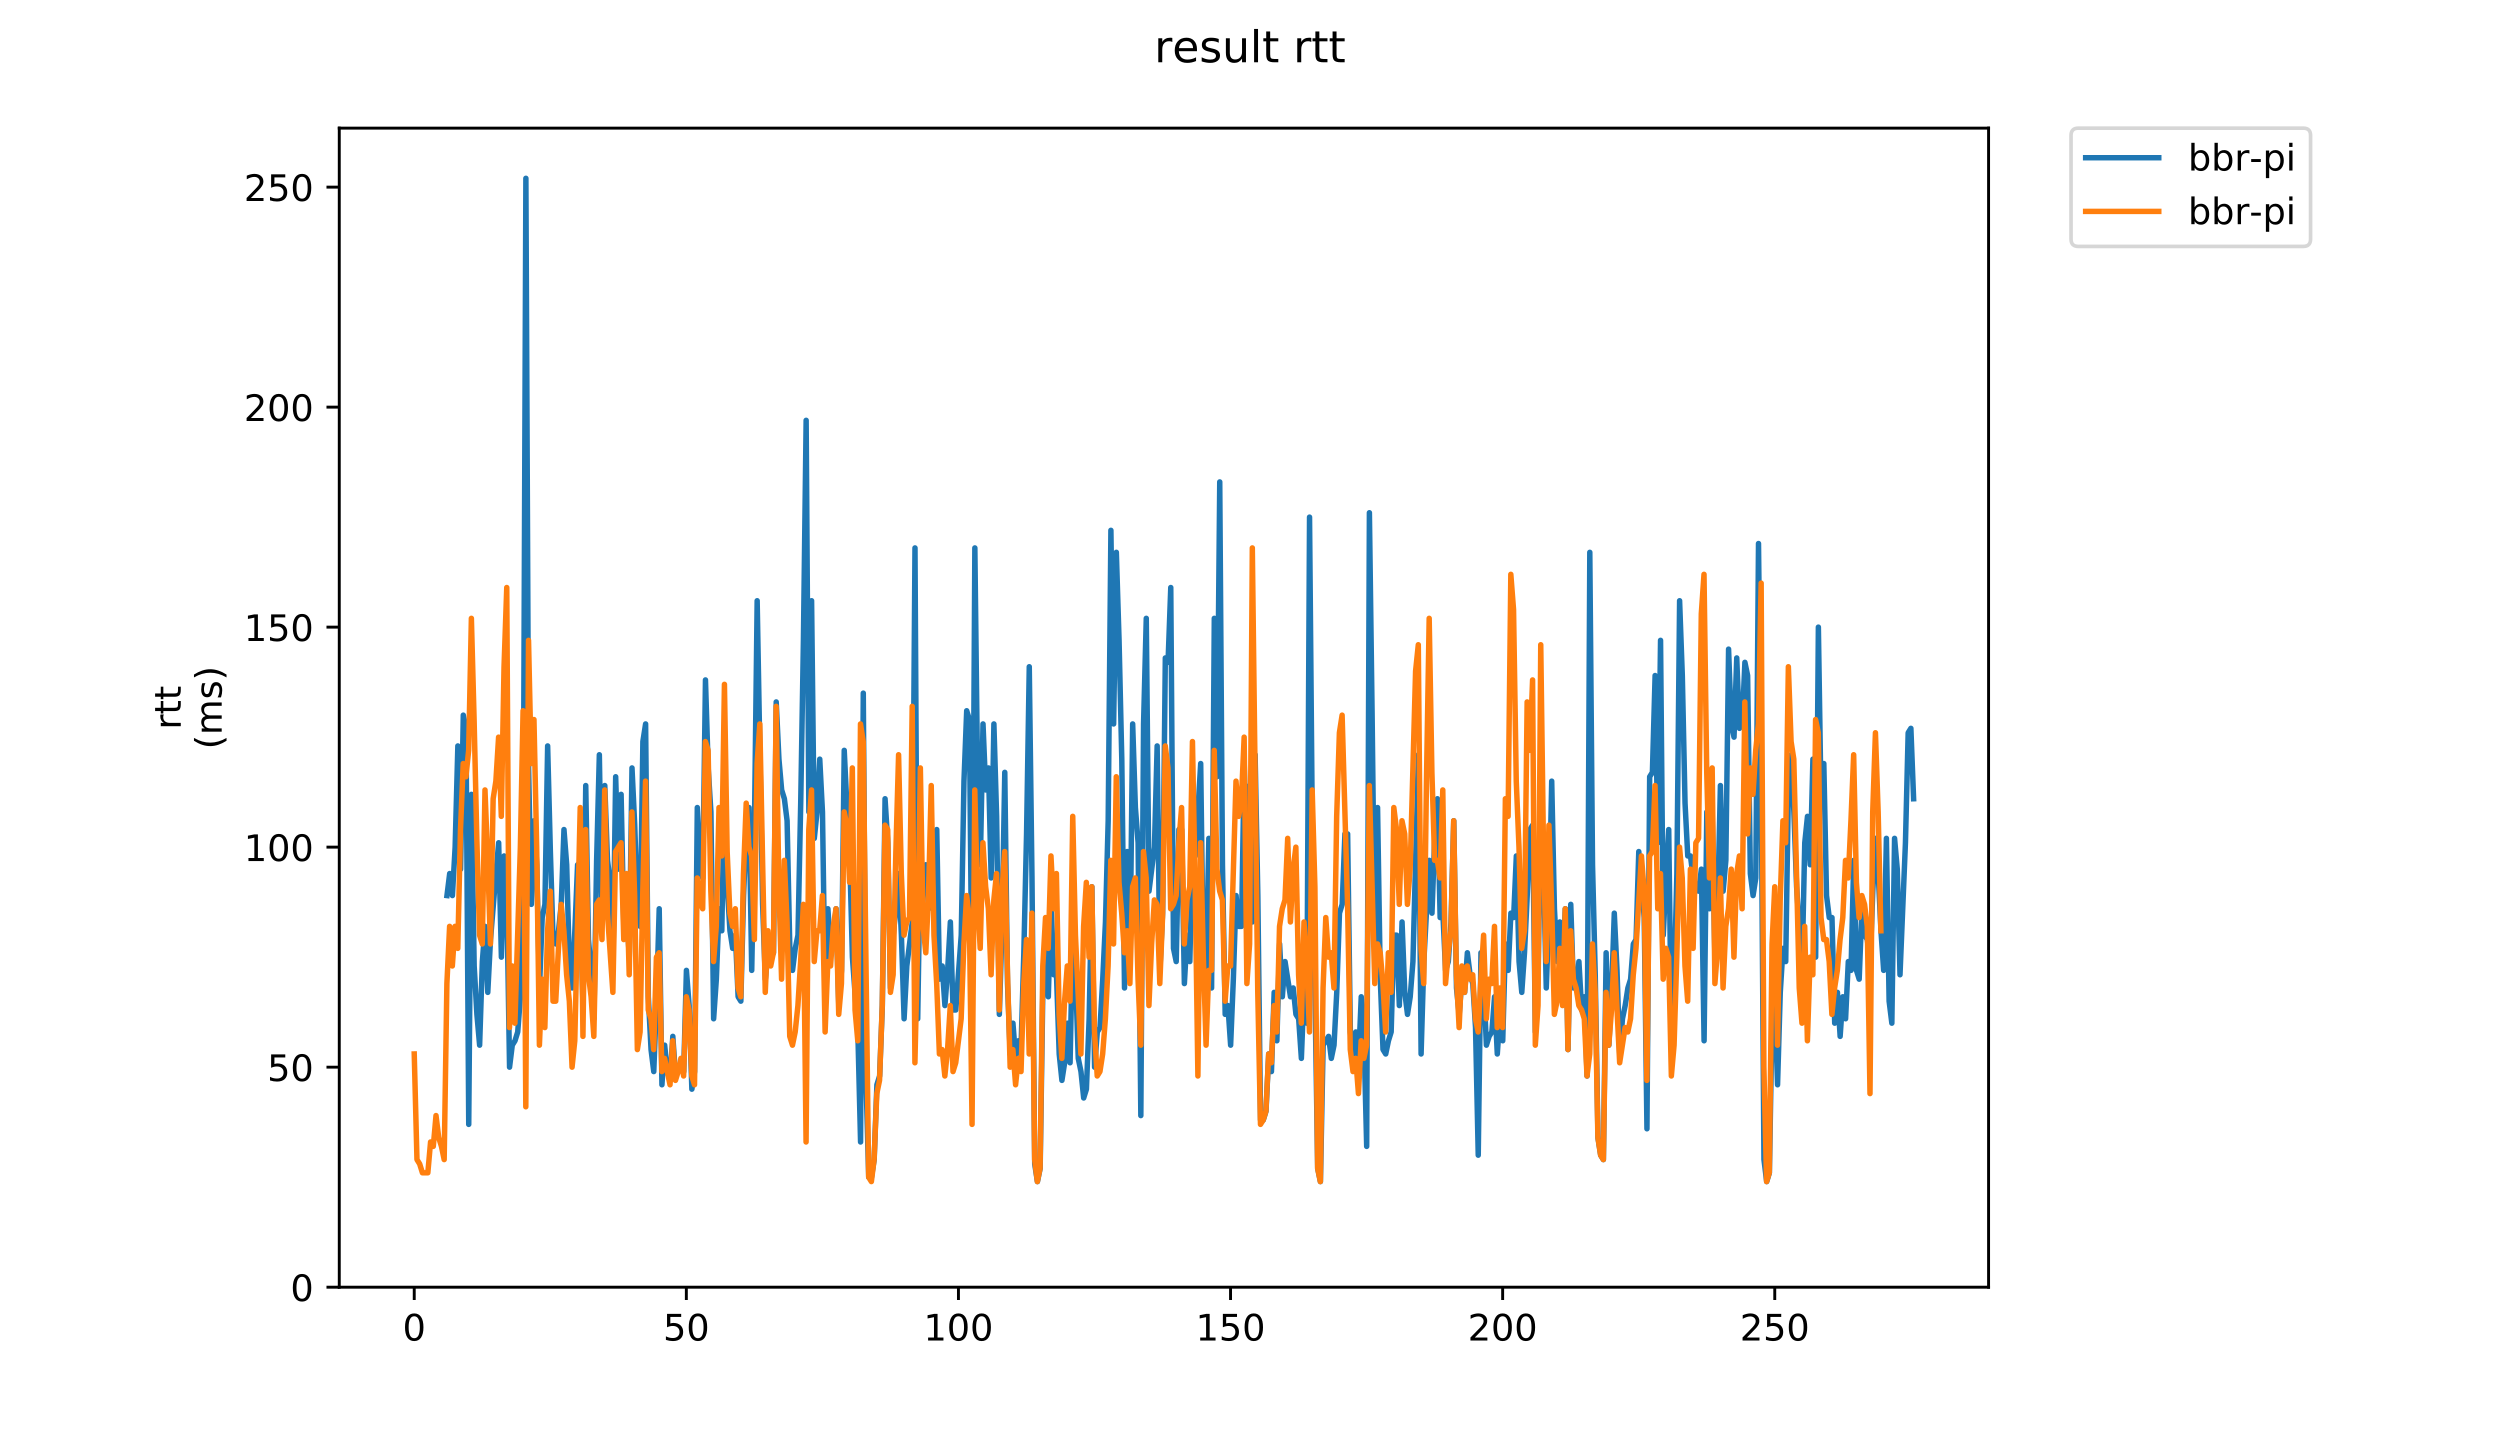 <?xml version="1.0" encoding="utf-8" standalone="no"?>
<!DOCTYPE svg PUBLIC "-//W3C//DTD SVG 1.1//EN"
  "http://www.w3.org/Graphics/SVG/1.1/DTD/svg11.dtd">
<!-- Created with matplotlib (https://matplotlib.org/) -->
<svg height="396pt" version="1.1" viewBox="0 0 684 396" width="684pt" xmlns="http://www.w3.org/2000/svg" xmlns:xlink="http://www.w3.org/1999/xlink">
 <defs>
  <style type="text/css">
*{stroke-linecap:butt;stroke-linejoin:round;}
  </style>
 </defs>
 <g id="figure_1">
  <g id="patch_1">
   <path d="M 0 396 
L 684 396 
L 684 0 
L 0 0 
z
" style="fill:#ffffff;"/>
  </g>
  <g id="axes_1">
   <g id="patch_2">
    <path d="M 92.824 352.174 
L 544.074 352.174 
L 544.074 35.062 
L 92.824 35.062 
z
" style="fill:#ffffff;"/>
   </g>
   <g id="matplotlib.axis_1">
    <g id="xtick_1">
     <g id="line2d_1">
      <defs>
       <path d="M 0 0 
L 0 3.5 
" id="macc559e262" style="stroke:#000000;stroke-width:0.8;"/>
      </defs>
      <g>
       <use style="stroke:#000000;stroke-width:0.8;" x="113.335" xlink:href="#macc559e262" y="352.174"/>
      </g>
     </g>
     <g id="text_1">
      <!-- 0 -->
      <defs>
       <path d="M 31.781 66.406 
Q 24.172 66.406 20.328 58.906 
Q 16.5 51.422 16.5 36.375 
Q 16.5 21.391 20.328 13.891 
Q 24.172 6.391 31.781 6.391 
Q 39.453 6.391 43.281 13.891 
Q 47.125 21.391 47.125 36.375 
Q 47.125 51.422 43.281 58.906 
Q 39.453 66.406 31.781 66.406 
z
M 31.781 74.219 
Q 44.047 74.219 50.516 64.516 
Q 56.984 54.828 56.984 36.375 
Q 56.984 17.969 50.516 8.266 
Q 44.047 -1.422 31.781 -1.422 
Q 19.531 -1.422 13.062 8.266 
Q 6.594 17.969 6.594 36.375 
Q 6.594 54.828 13.062 64.516 
Q 19.531 74.219 31.781 74.219 
z
" id="DejaVuSans-48"/>
      </defs>
      <g transform="translate(110.154 366.773)scale(0.1 -0.1)">
       <use xlink:href="#DejaVuSans-48"/>
      </g>
     </g>
    </g>
    <g id="xtick_2">
     <g id="line2d_2">
      <g>
       <use style="stroke:#000000;stroke-width:0.8;" x="187.783" xlink:href="#macc559e262" y="352.174"/>
      </g>
     </g>
     <g id="text_2">
      <!-- 50 -->
      <defs>
       <path d="M 10.797 72.906 
L 49.516 72.906 
L 49.516 64.594 
L 19.828 64.594 
L 19.828 46.734 
Q 21.969 47.469 24.109 47.828 
Q 26.266 48.188 28.422 48.188 
Q 40.625 48.188 47.75 41.5 
Q 54.891 34.812 54.891 23.391 
Q 54.891 11.625 47.562 5.094 
Q 40.234 -1.422 26.906 -1.422 
Q 22.312 -1.422 17.547 -0.641 
Q 12.797 0.141 7.719 1.703 
L 7.719 11.625 
Q 12.109 9.234 16.797 8.062 
Q 21.484 6.891 26.703 6.891 
Q 35.156 6.891 40.078 11.328 
Q 45.016 15.766 45.016 23.391 
Q 45.016 31 40.078 35.438 
Q 35.156 39.891 26.703 39.891 
Q 22.75 39.891 18.812 39.016 
Q 14.891 38.141 10.797 36.281 
z
" id="DejaVuSans-53"/>
      </defs>
      <g transform="translate(181.42 366.773)scale(0.1 -0.1)">
       <use xlink:href="#DejaVuSans-53"/>
       <use x="63.623" xlink:href="#DejaVuSans-48"/>
      </g>
     </g>
    </g>
    <g id="xtick_3">
     <g id="line2d_3">
      <g>
       <use style="stroke:#000000;stroke-width:0.8;" x="262.231" xlink:href="#macc559e262" y="352.174"/>
      </g>
     </g>
     <g id="text_3">
      <!-- 100 -->
      <defs>
       <path d="M 12.406 8.297 
L 28.516 8.297 
L 28.516 63.922 
L 10.984 60.406 
L 10.984 69.391 
L 28.422 72.906 
L 38.281 72.906 
L 38.281 8.297 
L 54.391 8.297 
L 54.391 0 
L 12.406 0 
z
" id="DejaVuSans-49"/>
      </defs>
      <g transform="translate(252.687 366.773)scale(0.1 -0.1)">
       <use xlink:href="#DejaVuSans-49"/>
       <use x="63.623" xlink:href="#DejaVuSans-48"/>
       <use x="127.246" xlink:href="#DejaVuSans-48"/>
      </g>
     </g>
    </g>
    <g id="xtick_4">
     <g id="line2d_4">
      <g>
       <use style="stroke:#000000;stroke-width:0.8;" x="336.678" xlink:href="#macc559e262" y="352.174"/>
      </g>
     </g>
     <g id="text_4">
      <!-- 150 -->
      <g transform="translate(327.134 366.773)scale(0.1 -0.1)">
       <use xlink:href="#DejaVuSans-49"/>
       <use x="63.623" xlink:href="#DejaVuSans-53"/>
       <use x="127.246" xlink:href="#DejaVuSans-48"/>
      </g>
     </g>
    </g>
    <g id="xtick_5">
     <g id="line2d_5">
      <g>
       <use style="stroke:#000000;stroke-width:0.8;" x="411.126" xlink:href="#macc559e262" y="352.174"/>
      </g>
     </g>
     <g id="text_5">
      <!-- 200 -->
      <defs>
       <path d="M 19.188 8.297 
L 53.609 8.297 
L 53.609 0 
L 7.328 0 
L 7.328 8.297 
Q 12.938 14.109 22.625 23.891 
Q 32.328 33.688 34.812 36.531 
Q 39.547 41.844 41.422 45.531 
Q 43.312 49.219 43.312 52.781 
Q 43.312 58.594 39.234 62.25 
Q 35.156 65.922 28.609 65.922 
Q 23.969 65.922 18.812 64.312 
Q 13.672 62.703 7.812 59.422 
L 7.812 69.391 
Q 13.766 71.781 18.938 73 
Q 24.125 74.219 28.422 74.219 
Q 39.75 74.219 46.484 68.547 
Q 53.219 62.891 53.219 53.422 
Q 53.219 48.922 51.531 44.891 
Q 49.859 40.875 45.406 35.406 
Q 44.188 33.984 37.641 27.219 
Q 31.109 20.453 19.188 8.297 
z
" id="DejaVuSans-50"/>
      </defs>
      <g transform="translate(401.582 366.773)scale(0.1 -0.1)">
       <use xlink:href="#DejaVuSans-50"/>
       <use x="63.623" xlink:href="#DejaVuSans-48"/>
       <use x="127.246" xlink:href="#DejaVuSans-48"/>
      </g>
     </g>
    </g>
    <g id="xtick_6">
     <g id="line2d_6">
      <g>
       <use style="stroke:#000000;stroke-width:0.8;" x="485.573" xlink:href="#macc559e262" y="352.174"/>
      </g>
     </g>
     <g id="text_6">
      <!-- 250 -->
      <g transform="translate(476.03 366.773)scale(0.1 -0.1)">
       <use xlink:href="#DejaVuSans-50"/>
       <use x="63.623" xlink:href="#DejaVuSans-53"/>
       <use x="127.246" xlink:href="#DejaVuSans-48"/>
      </g>
     </g>
    </g>
   </g>
   <g id="matplotlib.axis_2">
    <g id="ytick_1">
     <g id="line2d_7">
      <defs>
       <path d="M 0 0 
L -3.5 0 
" id="m6c9a379755" style="stroke:#000000;stroke-width:0.8;"/>
      </defs>
      <g>
       <use style="stroke:#000000;stroke-width:0.8;" x="92.824" xlink:href="#m6c9a379755" y="352.174"/>
      </g>
     </g>
     <g id="text_7">
      <!-- 0 -->
      <g transform="translate(79.461 355.973)scale(0.1 -0.1)">
       <use xlink:href="#DejaVuSans-48"/>
      </g>
     </g>
    </g>
    <g id="ytick_2">
     <g id="line2d_8">
      <g>
       <use style="stroke:#000000;stroke-width:0.8;" x="92.824" xlink:href="#m6c9a379755" y="291.978"/>
      </g>
     </g>
     <g id="text_8">
      <!-- 50 -->
      <g transform="translate(73.099 295.778)scale(0.1 -0.1)">
       <use xlink:href="#DejaVuSans-53"/>
       <use x="63.623" xlink:href="#DejaVuSans-48"/>
      </g>
     </g>
    </g>
    <g id="ytick_3">
     <g id="line2d_9">
      <g>
       <use style="stroke:#000000;stroke-width:0.8;" x="92.824" xlink:href="#m6c9a379755" y="231.782"/>
      </g>
     </g>
     <g id="text_9">
      <!-- 100 -->
      <g transform="translate(66.736 235.582)scale(0.1 -0.1)">
       <use xlink:href="#DejaVuSans-49"/>
       <use x="63.623" xlink:href="#DejaVuSans-48"/>
       <use x="127.246" xlink:href="#DejaVuSans-48"/>
      </g>
     </g>
    </g>
    <g id="ytick_4">
     <g id="line2d_10">
      <g>
       <use style="stroke:#000000;stroke-width:0.8;" x="92.824" xlink:href="#m6c9a379755" y="171.587"/>
      </g>
     </g>
     <g id="text_10">
      <!-- 150 -->
      <g transform="translate(66.736 175.386)scale(0.1 -0.1)">
       <use xlink:href="#DejaVuSans-49"/>
       <use x="63.623" xlink:href="#DejaVuSans-53"/>
       <use x="127.246" xlink:href="#DejaVuSans-48"/>
      </g>
     </g>
    </g>
    <g id="ytick_5">
     <g id="line2d_11">
      <g>
       <use style="stroke:#000000;stroke-width:0.8;" x="92.824" xlink:href="#m6c9a379755" y="111.391"/>
      </g>
     </g>
     <g id="text_11">
      <!-- 200 -->
      <g transform="translate(66.736 115.19)scale(0.1 -0.1)">
       <use xlink:href="#DejaVuSans-50"/>
       <use x="63.623" xlink:href="#DejaVuSans-48"/>
       <use x="127.246" xlink:href="#DejaVuSans-48"/>
      </g>
     </g>
    </g>
    <g id="ytick_6">
     <g id="line2d_12">
      <g>
       <use style="stroke:#000000;stroke-width:0.8;" x="92.824" xlink:href="#m6c9a379755" y="51.195"/>
      </g>
     </g>
     <g id="text_12">
      <!-- 250 -->
      <g transform="translate(66.736 54.994)scale(0.1 -0.1)">
       <use xlink:href="#DejaVuSans-50"/>
       <use x="63.623" xlink:href="#DejaVuSans-53"/>
       <use x="127.246" xlink:href="#DejaVuSans-48"/>
      </g>
     </g>
    </g>
    <g id="text_13">
     <!-- rtt -->
     <defs>
      <path d="M 41.109 46.297 
Q 39.594 47.172 37.812 47.578 
Q 36.031 48 33.891 48 
Q 26.266 48 22.188 43.047 
Q 18.109 38.094 18.109 28.812 
L 18.109 0 
L 9.078 0 
L 9.078 54.688 
L 18.109 54.688 
L 18.109 46.188 
Q 20.953 51.172 25.484 53.578 
Q 30.031 56 36.531 56 
Q 37.453 56 38.578 55.875 
Q 39.703 55.766 41.062 55.516 
z
" id="DejaVuSans-114"/>
      <path d="M 18.312 70.219 
L 18.312 54.688 
L 36.812 54.688 
L 36.812 47.703 
L 18.312 47.703 
L 18.312 18.016 
Q 18.312 11.328 20.141 9.422 
Q 21.969 7.516 27.594 7.516 
L 36.812 7.516 
L 36.812 0 
L 27.594 0 
Q 17.188 0 13.234 3.875 
Q 9.281 7.766 9.281 18.016 
L 9.281 47.703 
L 2.688 47.703 
L 2.688 54.688 
L 9.281 54.688 
L 9.281 70.219 
z
" id="DejaVuSans-116"/>
     </defs>
     <g transform="translate(49.459 199.594)rotate(-90)scale(0.1 -0.1)">
      <use xlink:href="#DejaVuSans-114"/>
      <use x="41.113" xlink:href="#DejaVuSans-116"/>
      <use x="80.322" xlink:href="#DejaVuSans-116"/>
     </g>
     <!-- (ms) -->
     <defs>
      <path d="M 31 75.875 
Q 24.469 64.656 21.281 53.656 
Q 18.109 42.672 18.109 31.391 
Q 18.109 20.125 21.312 9.062 
Q 24.516 -2 31 -13.188 
L 23.188 -13.188 
Q 15.875 -1.703 12.234 9.375 
Q 8.594 20.453 8.594 31.391 
Q 8.594 42.281 12.203 53.312 
Q 15.828 64.359 23.188 75.875 
z
" id="DejaVuSans-40"/>
      <path d="M 52 44.188 
Q 55.375 50.25 60.062 53.125 
Q 64.75 56 71.094 56 
Q 79.641 56 84.281 50.016 
Q 88.922 44.047 88.922 33.016 
L 88.922 0 
L 79.891 0 
L 79.891 32.719 
Q 79.891 40.578 77.094 44.375 
Q 74.312 48.188 68.609 48.188 
Q 61.625 48.188 57.562 43.547 
Q 53.516 38.922 53.516 30.906 
L 53.516 0 
L 44.484 0 
L 44.484 32.719 
Q 44.484 40.625 41.703 44.406 
Q 38.922 48.188 33.109 48.188 
Q 26.219 48.188 22.156 43.531 
Q 18.109 38.875 18.109 30.906 
L 18.109 0 
L 9.078 0 
L 9.078 54.688 
L 18.109 54.688 
L 18.109 46.188 
Q 21.188 51.219 25.484 53.609 
Q 29.781 56 35.688 56 
Q 41.656 56 45.828 52.969 
Q 50 49.953 52 44.188 
z
" id="DejaVuSans-109"/>
      <path d="M 44.281 53.078 
L 44.281 44.578 
Q 40.484 46.531 36.375 47.5 
Q 32.281 48.484 27.875 48.484 
Q 21.188 48.484 17.844 46.438 
Q 14.5 44.391 14.5 40.281 
Q 14.5 37.156 16.891 35.375 
Q 19.281 33.594 26.516 31.984 
L 29.594 31.297 
Q 39.156 29.25 43.188 25.516 
Q 47.219 21.781 47.219 15.094 
Q 47.219 7.469 41.188 3.016 
Q 35.156 -1.422 24.609 -1.422 
Q 20.219 -1.422 15.453 -0.562 
Q 10.688 0.297 5.422 2 
L 5.422 11.281 
Q 10.406 8.688 15.234 7.391 
Q 20.062 6.109 24.812 6.109 
Q 31.156 6.109 34.562 8.281 
Q 37.984 10.453 37.984 14.406 
Q 37.984 18.062 35.516 20.016 
Q 33.062 21.969 24.703 23.781 
L 21.578 24.516 
Q 13.234 26.266 9.516 29.906 
Q 5.812 33.547 5.812 39.891 
Q 5.812 47.609 11.281 51.797 
Q 16.75 56 26.812 56 
Q 31.781 56 36.172 55.266 
Q 40.578 54.547 44.281 53.078 
z
" id="DejaVuSans-115"/>
      <path d="M 8.016 75.875 
L 15.828 75.875 
Q 23.141 64.359 26.781 53.312 
Q 30.422 42.281 30.422 31.391 
Q 30.422 20.453 26.781 9.375 
Q 23.141 -1.703 15.828 -13.188 
L 8.016 -13.188 
Q 14.5 -2 17.703 9.062 
Q 20.906 20.125 20.906 31.391 
Q 20.906 42.672 17.703 53.656 
Q 14.5 64.656 8.016 75.875 
z
" id="DejaVuSans-41"/>
     </defs>
     <g transform="translate(60.657 204.995)rotate(-90)scale(0.1 -0.1)">
      <use xlink:href="#DejaVuSans-40"/>
      <use x="39.014" xlink:href="#DejaVuSans-109"/>
      <use x="136.426" xlink:href="#DejaVuSans-115"/>
      <use x="188.525" xlink:href="#DejaVuSans-41"/>
     </g>
    </g>
   </g>
   <g id="line2d_13">
    <path clip-path="url(#p519a7f0456)" d="M 122.29 245.026 
L 123.034 239.006 
L 123.779 245.026 
L 124.523 231.782 
L 125.268 204.092 
L 126.012 237.802 
L 126.757 195.665 
L 127.501 199.277 
L 128.246 307.629 
L 128.99 217.335 
L 129.735 264.288 
L 130.479 277.531 
L 131.224 285.959 
L 131.968 263.084 
L 132.712 253.453 
L 133.457 271.512 
L 134.201 257.065 
L 135.69 239.006 
L 136.435 230.579 
L 137.179 261.88 
L 137.924 234.19 
L 138.668 246.229 
L 139.413 291.978 
L 140.157 285.959 
L 140.902 284.755 
L 141.646 282.347 
L 142.391 272.716 
L 143.135 240.21 
L 143.88 48.787 
L 144.624 210.112 
L 145.369 247.433 
L 146.113 224.559 
L 146.858 236.598 
L 147.602 270.308 
L 148.346 251.045 
L 149.091 247.433 
L 149.835 204.092 
L 150.58 232.986 
L 151.324 257.065 
L 152.069 258.269 
L 152.813 254.657 
L 153.558 247.433 
L 154.302 226.967 
L 155.047 236.598 
L 155.791 264.288 
L 156.536 270.308 
L 157.28 254.657 
L 158.025 236.598 
L 158.769 245.026 
L 159.514 276.327 
L 160.258 214.928 
L 161.003 257.065 
L 161.747 265.492 
L 162.492 278.735 
L 163.236 235.394 
L 163.981 206.5 
L 164.725 252.249 
L 165.469 214.928 
L 166.214 235.394 
L 166.958 241.414 
L 167.703 263.084 
L 168.447 212.52 
L 169.192 237.802 
L 169.936 217.335 
L 170.681 253.453 
L 171.425 248.637 
L 172.17 261.88 
L 172.914 210.112 
L 173.659 225.763 
L 174.403 248.637 
L 175.148 253.453 
L 175.892 202.888 
L 176.637 198.073 
L 177.381 272.716 
L 178.126 287.163 
L 178.87 293.182 
L 179.615 273.92 
L 180.359 248.637 
L 181.103 296.794 
L 181.848 285.959 
L 182.592 293.182 
L 183.337 295.59 
L 184.081 283.551 
L 184.826 294.386 
L 185.57 291.978 
L 186.315 290.774 
L 187.059 293.182 
L 187.804 265.492 
L 188.548 275.123 
L 189.293 297.998 
L 190.037 293.182 
L 190.782 220.947 
L 191.526 237.802 
L 192.271 240.21 
L 193.015 186.034 
L 193.76 210.112 
L 194.504 222.151 
L 195.249 278.735 
L 195.993 267.9 
L 196.737 248.637 
L 197.482 254.657 
L 198.226 213.724 
L 198.971 242.618 
L 199.715 254.657 
L 200.46 259.473 
L 201.204 255.861 
L 201.949 272.716 
L 202.693 273.92 
L 203.438 245.026 
L 204.182 226.967 
L 204.927 220.947 
L 205.671 265.492 
L 206.416 225.763 
L 207.16 164.363 
L 208.649 247.433 
L 209.394 267.9 
L 210.138 260.676 
L 210.883 261.88 
L 211.627 260.676 
L 212.371 192.053 
L 213.116 207.704 
L 213.86 216.132 
L 214.605 218.539 
L 215.349 224.559 
L 216.094 259.473 
L 216.838 265.492 
L 217.583 259.473 
L 218.327 255.861 
L 219.072 219.743 
L 219.816 175.198 
L 220.561 115.003 
L 221.305 222.151 
L 222.05 164.363 
L 222.794 229.375 
L 223.539 222.151 
L 224.283 207.704 
L 225.028 222.151 
L 225.772 272.716 
L 226.517 248.637 
L 227.261 260.676 
L 228.005 257.065 
L 228.75 248.637 
L 229.494 275.123 
L 230.239 265.492 
L 230.983 205.296 
L 231.728 220.947 
L 232.472 234.19 
L 233.217 261.88 
L 234.706 282.347 
L 235.45 312.445 
L 236.195 189.645 
L 236.939 295.59 
L 237.684 322.076 
L 238.428 322.076 
L 239.173 317.261 
L 239.917 296.794 
L 240.662 294.386 
L 241.406 275.123 
L 242.151 218.539 
L 242.895 230.579 
L 243.639 270.308 
L 244.384 255.861 
L 245.128 248.637 
L 245.873 239.006 
L 246.617 255.861 
L 247.362 278.735 
L 248.106 264.288 
L 249.595 252.249 
L 250.34 149.916 
L 251.084 278.735 
L 251.829 232.986 
L 252.573 242.618 
L 253.318 236.598 
L 254.062 248.637 
L 254.807 229.375 
L 255.551 236.598 
L 256.296 226.967 
L 257.04 267.9 
L 257.785 264.288 
L 258.529 275.123 
L 259.273 265.492 
L 260.018 252.249 
L 260.762 276.327 
L 261.507 276.327 
L 262.996 255.861 
L 263.74 213.724 
L 264.485 194.461 
L 265.229 196.869 
L 265.974 278.735 
L 266.718 149.916 
L 267.463 212.52 
L 268.207 236.598 
L 268.952 198.073 
L 269.696 216.132 
L 270.441 210.112 
L 271.185 240.21 
L 271.93 198.073 
L 272.674 223.355 
L 273.419 277.531 
L 274.163 253.453 
L 274.907 211.316 
L 275.652 269.104 
L 276.396 288.367 
L 277.141 279.939 
L 277.885 289.57 
L 278.63 284.755 
L 279.374 285.959 
L 280.119 260.676 
L 280.863 228.171 
L 281.608 182.422 
L 282.352 240.21 
L 283.097 318.464 
L 283.841 323.28 
L 284.586 319.668 
L 285.33 270.308 
L 286.075 259.473 
L 286.819 272.716 
L 287.564 246.229 
L 288.308 266.696 
L 289.053 266.696 
L 289.797 288.367 
L 290.541 295.59 
L 291.286 290.774 
L 292.03 279.939 
L 292.775 290.774 
L 293.519 253.453 
L 294.264 266.696 
L 295.008 289.57 
L 295.753 293.182 
L 296.497 300.406 
L 297.242 297.998 
L 297.986 278.735 
L 298.731 242.618 
L 299.475 291.978 
L 300.22 282.347 
L 300.964 281.143 
L 301.709 267.9 
L 302.453 252.249 
L 303.198 224.559 
L 303.942 145.1 
L 304.687 198.073 
L 305.431 151.12 
L 306.175 175.198 
L 306.92 207.704 
L 307.664 270.308 
L 308.409 232.986 
L 309.153 263.084 
L 309.898 198.073 
L 310.642 220.947 
L 311.387 230.579 
L 312.131 305.221 
L 312.876 198.073 
L 313.62 169.179 
L 314.365 243.822 
L 315.854 231.782 
L 316.598 204.092 
L 317.343 265.492 
L 318.087 249.841 
L 318.832 180.014 
L 319.576 181.218 
L 320.321 160.751 
L 321.065 259.473 
L 321.809 263.084 
L 322.554 226.967 
L 323.298 226.967 
L 324.043 269.104 
L 324.787 255.861 
L 325.532 263.084 
L 326.276 232.986 
L 327.021 234.19 
L 328.51 208.908 
L 329.254 266.696 
L 329.999 265.492 
L 330.743 229.375 
L 331.488 270.308 
L 332.232 169.179 
L 332.977 212.52 
L 333.721 131.857 
L 334.466 236.598 
L 335.21 277.531 
L 335.955 275.123 
L 336.699 285.959 
L 337.443 267.9 
L 338.188 245.026 
L 338.932 253.453 
L 339.677 253.453 
L 340.421 208.908 
L 341.166 243.822 
L 341.91 214.928 
L 342.655 252.249 
L 343.399 206.5 
L 344.144 245.026 
L 344.888 306.425 
L 345.633 306.425 
L 346.377 304.017 
L 347.122 288.367 
L 347.866 293.182 
L 348.611 271.512 
L 349.355 284.755 
L 350.1 258.269 
L 350.844 272.716 
L 351.589 263.084 
L 353.077 272.716 
L 353.822 270.308 
L 354.566 277.531 
L 355.311 278.735 
L 356.055 289.57 
L 356.8 270.308 
L 357.544 279.939 
L 358.289 141.489 
L 359.033 224.559 
L 360.522 319.668 
L 361.267 323.28 
L 362.011 285.959 
L 363.5 283.551 
L 364.245 289.57 
L 364.989 285.959 
L 365.734 271.512 
L 366.478 249.841 
L 367.223 247.433 
L 367.967 228.171 
L 368.711 228.171 
L 369.456 282.347 
L 370.2 288.367 
L 370.945 282.347 
L 371.689 290.774 
L 372.434 272.716 
L 373.178 283.551 
L 373.923 313.649 
L 374.667 140.285 
L 375.412 195.665 
L 376.156 259.473 
L 376.901 220.947 
L 377.645 267.9 
L 378.39 287.163 
L 379.134 288.367 
L 379.879 284.755 
L 380.623 282.347 
L 381.368 255.861 
L 382.112 255.861 
L 382.857 275.123 
L 383.601 252.249 
L 384.345 271.512 
L 385.09 277.531 
L 385.834 272.716 
L 386.579 263.084 
L 388.068 206.5 
L 388.812 288.367 
L 389.557 263.084 
L 391.046 235.394 
L 391.79 249.841 
L 392.535 229.375 
L 393.279 218.539 
L 394.024 251.045 
L 394.768 249.841 
L 395.513 265.492 
L 396.257 263.084 
L 397.002 252.249 
L 397.746 224.559 
L 398.491 270.308 
L 399.235 277.531 
L 399.979 267.9 
L 400.724 271.512 
L 401.468 260.676 
L 402.213 266.696 
L 402.957 269.104 
L 403.702 281.143 
L 404.446 316.057 
L 405.191 260.676 
L 405.935 269.104 
L 406.68 285.959 
L 407.424 283.551 
L 408.169 282.347 
L 408.913 272.716 
L 409.658 288.367 
L 410.402 277.531 
L 411.147 284.755 
L 411.891 258.269 
L 412.636 265.492 
L 413.38 249.841 
L 414.125 251.045 
L 414.869 234.19 
L 415.613 263.084 
L 416.358 271.512 
L 417.102 260.676 
L 417.847 245.026 
L 418.591 226.967 
L 419.336 225.763 
L 420.08 282.347 
L 420.825 266.696 
L 421.569 217.335 
L 422.314 237.802 
L 423.058 270.308 
L 423.803 249.841 
L 424.547 213.724 
L 425.292 248.637 
L 426.036 263.084 
L 426.781 252.249 
L 427.525 265.492 
L 428.27 248.637 
L 429.014 287.163 
L 429.759 247.433 
L 430.503 270.308 
L 431.247 270.308 
L 431.992 263.084 
L 432.736 276.327 
L 433.481 272.716 
L 434.225 294.386 
L 434.97 151.12 
L 435.714 236.598 
L 436.459 266.696 
L 437.203 311.241 
L 437.948 316.057 
L 438.692 317.261 
L 439.437 260.676 
L 440.181 285.959 
L 440.926 271.512 
L 441.67 249.841 
L 442.415 265.492 
L 443.159 288.367 
L 443.904 278.735 
L 444.648 275.123 
L 445.393 270.308 
L 446.137 267.9 
L 446.881 258.269 
L 447.626 257.065 
L 448.37 232.986 
L 449.859 251.045 
L 450.604 308.833 
L 451.348 212.52 
L 452.093 211.316 
L 452.837 184.83 
L 453.582 230.579 
L 454.326 175.198 
L 455.071 255.861 
L 455.815 240.21 
L 456.56 226.967 
L 457.304 283.551 
L 458.049 269.104 
L 458.793 239.006 
L 459.538 164.363 
L 460.282 184.83 
L 461.027 219.743 
L 461.771 234.19 
L 462.515 234.19 
L 463.26 240.21 
L 464.004 242.618 
L 464.749 243.822 
L 465.493 237.802 
L 466.238 284.755 
L 466.982 222.151 
L 467.727 248.637 
L 468.471 223.355 
L 469.216 263.084 
L 469.96 247.433 
L 470.705 214.928 
L 471.449 243.822 
L 472.194 235.394 
L 472.938 177.606 
L 473.683 198.073 
L 474.427 201.685 
L 475.172 180.014 
L 475.916 199.277 
L 476.661 198.073 
L 477.405 181.218 
L 478.149 184.83 
L 478.894 239.006 
L 479.638 245.026 
L 480.383 240.21 
L 481.127 148.712 
L 481.872 216.132 
L 482.616 317.261 
L 483.361 323.28 
L 484.105 320.872 
L 484.85 277.531 
L 485.594 273.92 
L 486.339 296.794 
L 487.083 271.512 
L 487.828 259.473 
L 488.572 263.084 
L 489.317 214.928 
L 490.061 206.5 
L 490.806 222.151 
L 491.55 242.618 
L 493.039 265.492 
L 493.783 230.579 
L 494.528 223.355 
L 495.272 236.598 
L 496.017 207.704 
L 496.761 261.88 
L 497.506 171.587 
L 498.25 219.743 
L 498.995 208.908 
L 499.739 245.026 
L 500.484 251.045 
L 501.228 251.045 
L 501.973 279.939 
L 502.717 271.512 
L 503.462 283.551 
L 504.206 272.716 
L 504.951 278.735 
L 505.695 263.084 
L 506.44 265.492 
L 507.184 235.394 
L 507.929 265.492 
L 508.673 267.9 
L 509.417 248.637 
L 510.162 255.861 
L 510.906 257.065 
L 511.651 264.288 
L 512.395 243.822 
L 513.14 229.375 
L 513.884 239.006 
L 514.629 254.657 
L 515.373 265.492 
L 516.118 229.375 
L 516.862 273.92 
L 517.607 279.939 
L 518.351 229.375 
L 519.096 237.802 
L 519.84 266.696 
L 521.329 230.579 
L 522.074 200.481 
L 522.818 199.277 
L 523.563 218.539 
L 523.563 218.539 
" style="fill:none;stroke:#1f77b4;stroke-linecap:square;stroke-width:1.5;"/>
   </g>
   <g id="line2d_14">
    <path clip-path="url(#p519a7f0456)" d="M 113.335 288.367 
L 114.08 317.261 
L 114.824 318.464 
L 115.569 320.872 
L 117.058 320.872 
L 117.802 312.445 
L 118.547 313.649 
L 119.291 305.221 
L 120.036 311.241 
L 120.78 313.649 
L 121.525 317.261 
L 122.269 269.104 
L 123.013 253.453 
L 123.758 264.288 
L 124.502 253.453 
L 125.247 259.473 
L 125.991 226.967 
L 126.736 208.908 
L 127.48 212.52 
L 128.225 205.296 
L 128.969 169.179 
L 129.714 196.869 
L 130.458 229.375 
L 131.203 255.861 
L 131.947 258.269 
L 132.692 216.132 
L 133.436 235.394 
L 134.181 258.269 
L 134.925 218.539 
L 135.67 213.724 
L 136.414 201.685 
L 137.159 223.355 
L 137.903 182.422 
L 138.647 160.751 
L 139.392 281.143 
L 140.136 264.288 
L 140.881 279.939 
L 142.37 231.782 
L 143.114 194.461 
L 143.859 302.814 
L 144.603 175.198 
L 145.348 208.908 
L 146.092 196.869 
L 146.837 231.782 
L 147.581 285.959 
L 148.326 267.9 
L 149.07 281.143 
L 149.815 254.657 
L 150.559 243.822 
L 151.304 273.92 
L 152.048 273.92 
L 152.793 259.473 
L 153.537 247.433 
L 154.281 254.657 
L 155.026 266.696 
L 155.77 273.92 
L 156.515 291.978 
L 157.259 284.755 
L 158.748 220.947 
L 159.493 283.551 
L 160.237 226.967 
L 160.982 266.696 
L 161.726 272.716 
L 162.471 283.551 
L 163.215 247.433 
L 163.96 246.229 
L 164.704 257.065 
L 165.449 216.132 
L 166.193 249.841 
L 167.682 271.512 
L 168.427 232.986 
L 169.915 230.579 
L 170.66 257.065 
L 171.404 239.006 
L 172.149 266.696 
L 172.893 222.151 
L 173.638 245.026 
L 174.382 287.163 
L 175.127 282.347 
L 175.871 243.822 
L 176.616 213.724 
L 177.36 276.327 
L 178.105 278.735 
L 178.849 287.163 
L 179.594 261.88 
L 180.338 260.676 
L 181.083 293.182 
L 181.827 289.57 
L 183.316 296.794 
L 184.061 284.755 
L 184.805 295.59 
L 185.549 293.182 
L 186.294 289.57 
L 187.038 294.386 
L 187.783 272.716 
L 188.527 276.327 
L 189.272 294.386 
L 190.016 296.794 
L 190.761 240.21 
L 191.505 246.229 
L 192.25 248.637 
L 192.994 202.888 
L 193.739 205.296 
L 194.483 243.822 
L 195.228 263.084 
L 195.972 253.453 
L 196.717 220.947 
L 197.461 234.19 
L 198.206 187.238 
L 198.95 232.986 
L 199.695 249.841 
L 200.439 253.453 
L 201.183 248.637 
L 201.928 270.308 
L 202.672 272.716 
L 203.417 239.006 
L 204.161 219.743 
L 204.906 231.782 
L 205.65 234.19 
L 206.395 257.065 
L 207.139 208.908 
L 207.884 198.073 
L 209.373 271.512 
L 210.117 254.657 
L 210.862 264.288 
L 211.606 260.676 
L 212.351 193.257 
L 213.095 242.618 
L 213.84 267.9 
L 214.584 235.394 
L 215.329 252.249 
L 216.073 283.551 
L 216.817 285.959 
L 217.562 282.347 
L 218.306 275.123 
L 219.051 263.084 
L 219.795 247.433 
L 220.54 312.445 
L 221.284 226.967 
L 222.029 216.132 
L 222.773 263.084 
L 223.518 254.657 
L 224.262 254.657 
L 225.007 245.026 
L 225.751 282.347 
L 226.496 263.084 
L 227.24 264.288 
L 227.985 253.453 
L 228.729 248.637 
L 229.474 277.531 
L 230.218 269.104 
L 230.963 222.151 
L 231.707 225.763 
L 232.451 241.414 
L 233.196 210.112 
L 233.94 276.327 
L 234.685 284.755 
L 235.429 198.073 
L 236.174 202.888 
L 237.663 322.076 
L 238.407 323.28 
L 239.152 317.261 
L 239.896 299.202 
L 240.641 295.59 
L 241.385 275.123 
L 242.13 225.763 
L 242.874 226.967 
L 243.619 271.512 
L 244.363 266.696 
L 245.108 232.986 
L 245.852 206.5 
L 246.597 239.006 
L 247.341 255.861 
L 248.085 252.249 
L 248.83 251.045 
L 249.574 193.257 
L 250.319 290.774 
L 251.063 258.269 
L 251.808 210.112 
L 252.552 253.453 
L 253.297 260.676 
L 254.041 245.026 
L 254.786 214.928 
L 255.53 255.861 
L 256.275 269.104 
L 257.019 288.367 
L 257.764 287.163 
L 258.508 294.386 
L 259.253 287.163 
L 259.997 275.123 
L 260.742 293.182 
L 261.486 290.774 
L 262.975 278.735 
L 263.719 258.269 
L 264.464 245.026 
L 265.208 251.045 
L 265.953 307.629 
L 266.697 216.132 
L 267.442 246.229 
L 268.186 259.473 
L 268.931 230.579 
L 269.675 242.618 
L 270.42 248.637 
L 271.164 266.696 
L 271.909 246.229 
L 272.653 239.006 
L 273.398 276.327 
L 274.142 243.822 
L 274.887 232.986 
L 275.631 265.492 
L 276.376 291.978 
L 277.12 287.163 
L 277.865 296.794 
L 278.609 289.57 
L 279.353 293.182 
L 280.098 269.104 
L 280.842 257.065 
L 281.587 288.367 
L 282.331 249.841 
L 283.076 317.261 
L 283.82 323.28 
L 284.565 319.668 
L 285.309 264.288 
L 286.054 251.045 
L 286.798 259.473 
L 287.543 234.19 
L 288.287 248.637 
L 289.032 239.006 
L 289.776 277.531 
L 290.521 289.57 
L 291.265 273.92 
L 292.01 264.288 
L 292.754 273.92 
L 293.499 223.355 
L 294.243 255.861 
L 295.732 288.367 
L 296.476 253.453 
L 297.221 241.414 
L 297.965 261.88 
L 298.71 242.618 
L 299.454 282.347 
L 300.199 294.386 
L 300.943 293.182 
L 301.688 288.367 
L 302.432 278.735 
L 303.177 264.288 
L 303.921 235.394 
L 304.666 258.269 
L 305.41 212.52 
L 306.155 241.414 
L 306.899 249.841 
L 307.644 260.676 
L 308.388 254.657 
L 309.133 269.104 
L 309.877 242.618 
L 310.621 240.21 
L 311.366 267.9 
L 312.11 285.959 
L 312.855 232.986 
L 313.599 240.21 
L 314.344 275.123 
L 315.088 258.269 
L 315.833 246.229 
L 316.577 247.433 
L 317.322 269.104 
L 318.066 251.045 
L 318.811 204.092 
L 319.555 210.112 
L 320.3 248.637 
L 321.044 247.433 
L 321.789 245.026 
L 322.533 230.579 
L 323.278 220.947 
L 324.022 258.269 
L 324.767 246.229 
L 325.511 242.618 
L 326.255 202.888 
L 327 242.618 
L 327.744 294.386 
L 328.489 230.579 
L 329.233 261.88 
L 329.978 285.959 
L 330.722 265.492 
L 331.467 265.492 
L 332.211 205.296 
L 332.956 237.802 
L 333.7 243.822 
L 334.445 246.229 
L 335.189 273.92 
L 335.934 264.288 
L 336.678 264.288 
L 338.167 213.724 
L 338.912 223.355 
L 339.656 218.539 
L 340.401 201.685 
L 341.145 269.104 
L 341.889 258.269 
L 342.634 149.916 
L 344.123 271.512 
L 344.867 307.629 
L 345.612 306.425 
L 346.356 304.017 
L 347.101 288.367 
L 347.845 290.774 
L 348.59 275.123 
L 349.334 282.347 
L 350.079 253.453 
L 350.823 248.637 
L 351.568 246.229 
L 352.312 229.375 
L 353.057 252.249 
L 353.801 237.802 
L 354.546 231.782 
L 355.29 266.696 
L 356.035 279.939 
L 356.779 252.249 
L 357.523 263.084 
L 358.268 282.347 
L 359.012 216.132 
L 359.757 242.618 
L 360.501 319.668 
L 361.246 323.28 
L 361.99 270.308 
L 362.735 251.045 
L 363.479 261.88 
L 364.224 260.676 
L 364.968 270.308 
L 365.713 223.355 
L 366.457 200.481 
L 367.202 195.665 
L 368.691 247.433 
L 369.435 287.163 
L 370.18 293.182 
L 370.924 289.57 
L 371.669 299.202 
L 372.413 284.755 
L 373.157 289.57 
L 373.902 285.959 
L 374.646 214.928 
L 376.135 269.104 
L 376.88 258.269 
L 377.624 260.676 
L 378.369 269.104 
L 379.113 282.347 
L 379.858 260.676 
L 380.602 271.512 
L 381.347 220.947 
L 382.091 226.967 
L 382.836 247.433 
L 383.58 224.559 
L 384.325 228.171 
L 385.069 247.433 
L 385.814 237.802 
L 387.303 183.626 
L 388.047 176.402 
L 388.791 259.473 
L 389.536 269.104 
L 390.28 213.724 
L 391.025 169.179 
L 391.769 211.316 
L 392.514 235.394 
L 393.258 235.394 
L 394.003 240.21 
L 394.747 216.132 
L 395.492 269.104 
L 396.236 260.676 
L 396.981 254.657 
L 397.725 224.559 
L 398.47 266.696 
L 399.214 281.143 
L 399.959 264.288 
L 400.703 271.512 
L 401.448 264.288 
L 402.192 267.9 
L 402.937 266.696 
L 403.681 278.735 
L 404.425 282.347 
L 405.17 267.9 
L 405.914 255.861 
L 406.659 278.735 
L 407.403 267.9 
L 408.148 269.104 
L 408.892 253.453 
L 409.637 281.143 
L 410.381 270.308 
L 411.126 281.143 
L 411.87 218.539 
L 412.615 223.355 
L 413.359 157.14 
L 414.104 166.771 
L 414.848 213.724 
L 415.593 231.782 
L 416.337 259.473 
L 417.082 254.657 
L 417.826 192.053 
L 418.571 205.296 
L 419.315 186.034 
L 420.059 285.959 
L 420.804 275.123 
L 421.548 176.402 
L 422.293 231.782 
L 423.037 263.084 
L 423.782 225.763 
L 424.526 247.433 
L 425.271 277.531 
L 426.015 273.92 
L 426.76 259.473 
L 427.504 275.123 
L 428.249 248.637 
L 428.993 287.163 
L 429.738 254.657 
L 430.482 267.9 
L 431.227 270.308 
L 431.971 275.123 
L 432.716 276.327 
L 433.46 278.735 
L 434.205 294.386 
L 434.949 288.367 
L 435.693 258.269 
L 436.438 271.512 
L 437.182 311.241 
L 437.927 316.057 
L 438.671 317.261 
L 439.416 271.512 
L 440.16 285.959 
L 440.905 276.327 
L 441.649 260.676 
L 443.138 290.774 
L 444.627 281.143 
L 445.372 282.347 
L 446.116 278.735 
L 446.861 266.696 
L 447.605 259.473 
L 449.094 234.19 
L 449.839 243.822 
L 450.583 295.59 
L 451.327 234.19 
L 452.072 232.986 
L 452.816 214.928 
L 453.561 248.637 
L 454.305 239.006 
L 455.05 267.9 
L 455.794 259.473 
L 456.539 261.88 
L 457.283 294.386 
L 458.028 285.959 
L 458.772 261.88 
L 459.517 231.782 
L 460.261 240.21 
L 461.006 264.288 
L 461.75 273.92 
L 462.495 237.802 
L 463.239 259.473 
L 463.984 230.579 
L 464.728 229.375 
L 465.473 167.975 
L 466.217 157.14 
L 466.962 211.316 
L 467.706 240.21 
L 468.45 210.112 
L 469.195 269.104 
L 469.939 259.473 
L 470.684 240.21 
L 471.428 270.308 
L 472.173 253.453 
L 472.917 248.637 
L 473.662 237.802 
L 474.406 261.88 
L 475.151 239.006 
L 475.895 234.19 
L 476.64 248.637 
L 477.384 192.053 
L 478.129 228.171 
L 478.873 210.112 
L 479.618 217.335 
L 480.362 205.296 
L 481.107 198.073 
L 481.851 159.547 
L 482.596 291.978 
L 483.34 323.28 
L 484.084 320.872 
L 484.829 258.269 
L 485.573 242.618 
L 486.318 285.959 
L 487.062 246.229 
L 487.807 224.559 
L 488.551 230.579 
L 489.296 182.422 
L 490.04 202.888 
L 490.785 207.704 
L 492.274 270.308 
L 493.018 279.939 
L 493.763 253.453 
L 494.507 284.755 
L 495.252 261.88 
L 495.996 266.696 
L 496.741 196.869 
L 497.485 200.481 
L 498.23 251.045 
L 498.974 257.065 
L 499.718 257.065 
L 500.463 263.084 
L 501.207 277.531 
L 501.952 270.308 
L 502.696 265.492 
L 503.441 257.065 
L 504.185 251.045 
L 504.93 235.394 
L 505.674 240.21 
L 506.419 224.559 
L 507.163 206.5 
L 507.908 241.414 
L 508.652 251.045 
L 509.397 245.026 
L 510.141 247.433 
L 510.886 253.453 
L 511.63 299.202 
L 512.375 222.151 
L 513.119 200.481 
L 513.864 222.151 
L 514.608 254.657 
L 514.608 254.657 
" style="fill:none;stroke:#ff7f0e;stroke-linecap:square;stroke-width:1.5;"/>
   </g>
   <g id="patch_3">
    <path d="M 92.824 352.174 
L 92.824 35.062 
" style="fill:none;stroke:#000000;stroke-linecap:square;stroke-linejoin:miter;stroke-width:0.8;"/>
   </g>
   <g id="patch_4">
    <path d="M 544.074 352.174 
L 544.074 35.062 
" style="fill:none;stroke:#000000;stroke-linecap:square;stroke-linejoin:miter;stroke-width:0.8;"/>
   </g>
   <g id="patch_5">
    <path d="M 92.824 352.174 
L 544.074 352.174 
" style="fill:none;stroke:#000000;stroke-linecap:square;stroke-linejoin:miter;stroke-width:0.8;"/>
   </g>
   <g id="patch_6">
    <path d="M 92.824 35.062 
L 544.074 35.062 
" style="fill:none;stroke:#000000;stroke-linecap:square;stroke-linejoin:miter;stroke-width:0.8;"/>
   </g>
   <g id="legend_1">
    <g id="patch_7">
     <path d="M 568.636 67.419 
L 630.169 67.419 
Q 632.169 67.419 632.169 65.419 
L 632.169 37.062 
Q 632.169 35.062 630.169 35.062 
L 568.636 35.062 
Q 566.636 35.062 566.636 37.062 
L 566.636 65.419 
Q 566.636 67.419 568.636 67.419 
z
" style="fill:#ffffff;opacity:0.8;stroke:#cccccc;stroke-linejoin:miter;"/>
    </g>
    <g id="line2d_15">
     <path d="M 570.636 43.161 
L 590.636 43.161 
" style="fill:none;stroke:#1f77b4;stroke-linecap:square;stroke-width:1.5;"/>
    </g>
    <g id="line2d_16"/>
    <g id="text_14">
     <!-- bbr-pi -->
     <defs>
      <path d="M 48.688 27.297 
Q 48.688 37.203 44.609 42.844 
Q 40.531 48.484 33.406 48.484 
Q 26.266 48.484 22.188 42.844 
Q 18.109 37.203 18.109 27.297 
Q 18.109 17.391 22.188 11.75 
Q 26.266 6.109 33.406 6.109 
Q 40.531 6.109 44.609 11.75 
Q 48.688 17.391 48.688 27.297 
z
M 18.109 46.391 
Q 20.953 51.266 25.266 53.625 
Q 29.594 56 35.594 56 
Q 45.562 56 51.781 48.094 
Q 58.016 40.188 58.016 27.297 
Q 58.016 14.406 51.781 6.484 
Q 45.562 -1.422 35.594 -1.422 
Q 29.594 -1.422 25.266 0.953 
Q 20.953 3.328 18.109 8.203 
L 18.109 0 
L 9.078 0 
L 9.078 75.984 
L 18.109 75.984 
z
" id="DejaVuSans-98"/>
      <path d="M 4.891 31.391 
L 31.203 31.391 
L 31.203 23.391 
L 4.891 23.391 
z
" id="DejaVuSans-45"/>
      <path d="M 18.109 8.203 
L 18.109 -20.797 
L 9.078 -20.797 
L 9.078 54.688 
L 18.109 54.688 
L 18.109 46.391 
Q 20.953 51.266 25.266 53.625 
Q 29.594 56 35.594 56 
Q 45.562 56 51.781 48.094 
Q 58.016 40.188 58.016 27.297 
Q 58.016 14.406 51.781 6.484 
Q 45.562 -1.422 35.594 -1.422 
Q 29.594 -1.422 25.266 0.953 
Q 20.953 3.328 18.109 8.203 
z
M 48.688 27.297 
Q 48.688 37.203 44.609 42.844 
Q 40.531 48.484 33.406 48.484 
Q 26.266 48.484 22.188 42.844 
Q 18.109 37.203 18.109 27.297 
Q 18.109 17.391 22.188 11.75 
Q 26.266 6.109 33.406 6.109 
Q 40.531 6.109 44.609 11.75 
Q 48.688 17.391 48.688 27.297 
z
" id="DejaVuSans-112"/>
      <path d="M 9.422 54.688 
L 18.406 54.688 
L 18.406 0 
L 9.422 0 
z
M 9.422 75.984 
L 18.406 75.984 
L 18.406 64.594 
L 9.422 64.594 
z
" id="DejaVuSans-105"/>
     </defs>
     <g transform="translate(598.636 46.661)scale(0.1 -0.1)">
      <use xlink:href="#DejaVuSans-98"/>
      <use x="63.477" xlink:href="#DejaVuSans-98"/>
      <use x="126.953" xlink:href="#DejaVuSans-114"/>
      <use x="167.973" xlink:href="#DejaVuSans-45"/>
      <use x="204.057" xlink:href="#DejaVuSans-112"/>
      <use x="267.533" xlink:href="#DejaVuSans-105"/>
     </g>
    </g>
    <g id="line2d_17">
     <path d="M 570.636 57.839 
L 590.636 57.839 
" style="fill:none;stroke:#ff7f0e;stroke-linecap:square;stroke-width:1.5;"/>
    </g>
    <g id="line2d_18"/>
    <g id="text_15">
     <!-- bbr-pi -->
     <g transform="translate(598.636 61.339)scale(0.1 -0.1)">
      <use xlink:href="#DejaVuSans-98"/>
      <use x="63.477" xlink:href="#DejaVuSans-98"/>
      <use x="126.953" xlink:href="#DejaVuSans-114"/>
      <use x="167.973" xlink:href="#DejaVuSans-45"/>
      <use x="204.057" xlink:href="#DejaVuSans-112"/>
      <use x="267.533" xlink:href="#DejaVuSans-105"/>
     </g>
    </g>
   </g>
  </g>
  <g id="text_16">
   <!-- result rtt -->
   <defs>
    <path d="M 56.203 29.594 
L 56.203 25.203 
L 14.891 25.203 
Q 15.484 15.922 20.484 11.062 
Q 25.484 6.203 34.422 6.203 
Q 39.594 6.203 44.453 7.469 
Q 49.312 8.734 54.109 11.281 
L 54.109 2.781 
Q 49.266 0.734 44.188 -0.344 
Q 39.109 -1.422 33.891 -1.422 
Q 20.797 -1.422 13.156 6.188 
Q 5.516 13.812 5.516 26.812 
Q 5.516 40.234 12.766 48.109 
Q 20.016 56 32.328 56 
Q 43.359 56 49.781 48.891 
Q 56.203 41.797 56.203 29.594 
z
M 47.219 32.234 
Q 47.125 39.594 43.094 43.984 
Q 39.062 48.391 32.422 48.391 
Q 24.906 48.391 20.391 44.141 
Q 15.875 39.891 15.188 32.172 
z
" id="DejaVuSans-101"/>
    <path d="M 8.5 21.578 
L 8.5 54.688 
L 17.484 54.688 
L 17.484 21.922 
Q 17.484 14.156 20.5 10.266 
Q 23.531 6.391 29.594 6.391 
Q 36.859 6.391 41.078 11.031 
Q 45.312 15.672 45.312 23.688 
L 45.312 54.688 
L 54.297 54.688 
L 54.297 0 
L 45.312 0 
L 45.312 8.406 
Q 42.047 3.422 37.719 1 
Q 33.406 -1.422 27.688 -1.422 
Q 18.266 -1.422 13.375 4.438 
Q 8.5 10.297 8.5 21.578 
z
M 31.109 56 
z
" id="DejaVuSans-117"/>
    <path d="M 9.422 75.984 
L 18.406 75.984 
L 18.406 0 
L 9.422 0 
z
" id="DejaVuSans-108"/>
    <path id="DejaVuSans-32"/>
   </defs>
   <g transform="translate(315.818 17.038)scale(0.12 -0.12)">
    <use xlink:href="#DejaVuSans-114"/>
    <use x="41.082" xlink:href="#DejaVuSans-101"/>
    <use x="102.605" xlink:href="#DejaVuSans-115"/>
    <use x="154.705" xlink:href="#DejaVuSans-117"/>
    <use x="218.084" xlink:href="#DejaVuSans-108"/>
    <use x="245.867" xlink:href="#DejaVuSans-116"/>
    <use x="285.076" xlink:href="#DejaVuSans-32"/>
    <use x="316.863" xlink:href="#DejaVuSans-114"/>
    <use x="357.977" xlink:href="#DejaVuSans-116"/>
    <use x="397.186" xlink:href="#DejaVuSans-116"/>
   </g>
  </g>
 </g>
 <defs>
  <clipPath id="p519a7f0456">
   <rect height="317.112" width="451.25" x="92.824" y="35.062"/>
  </clipPath>
 </defs>
</svg>

